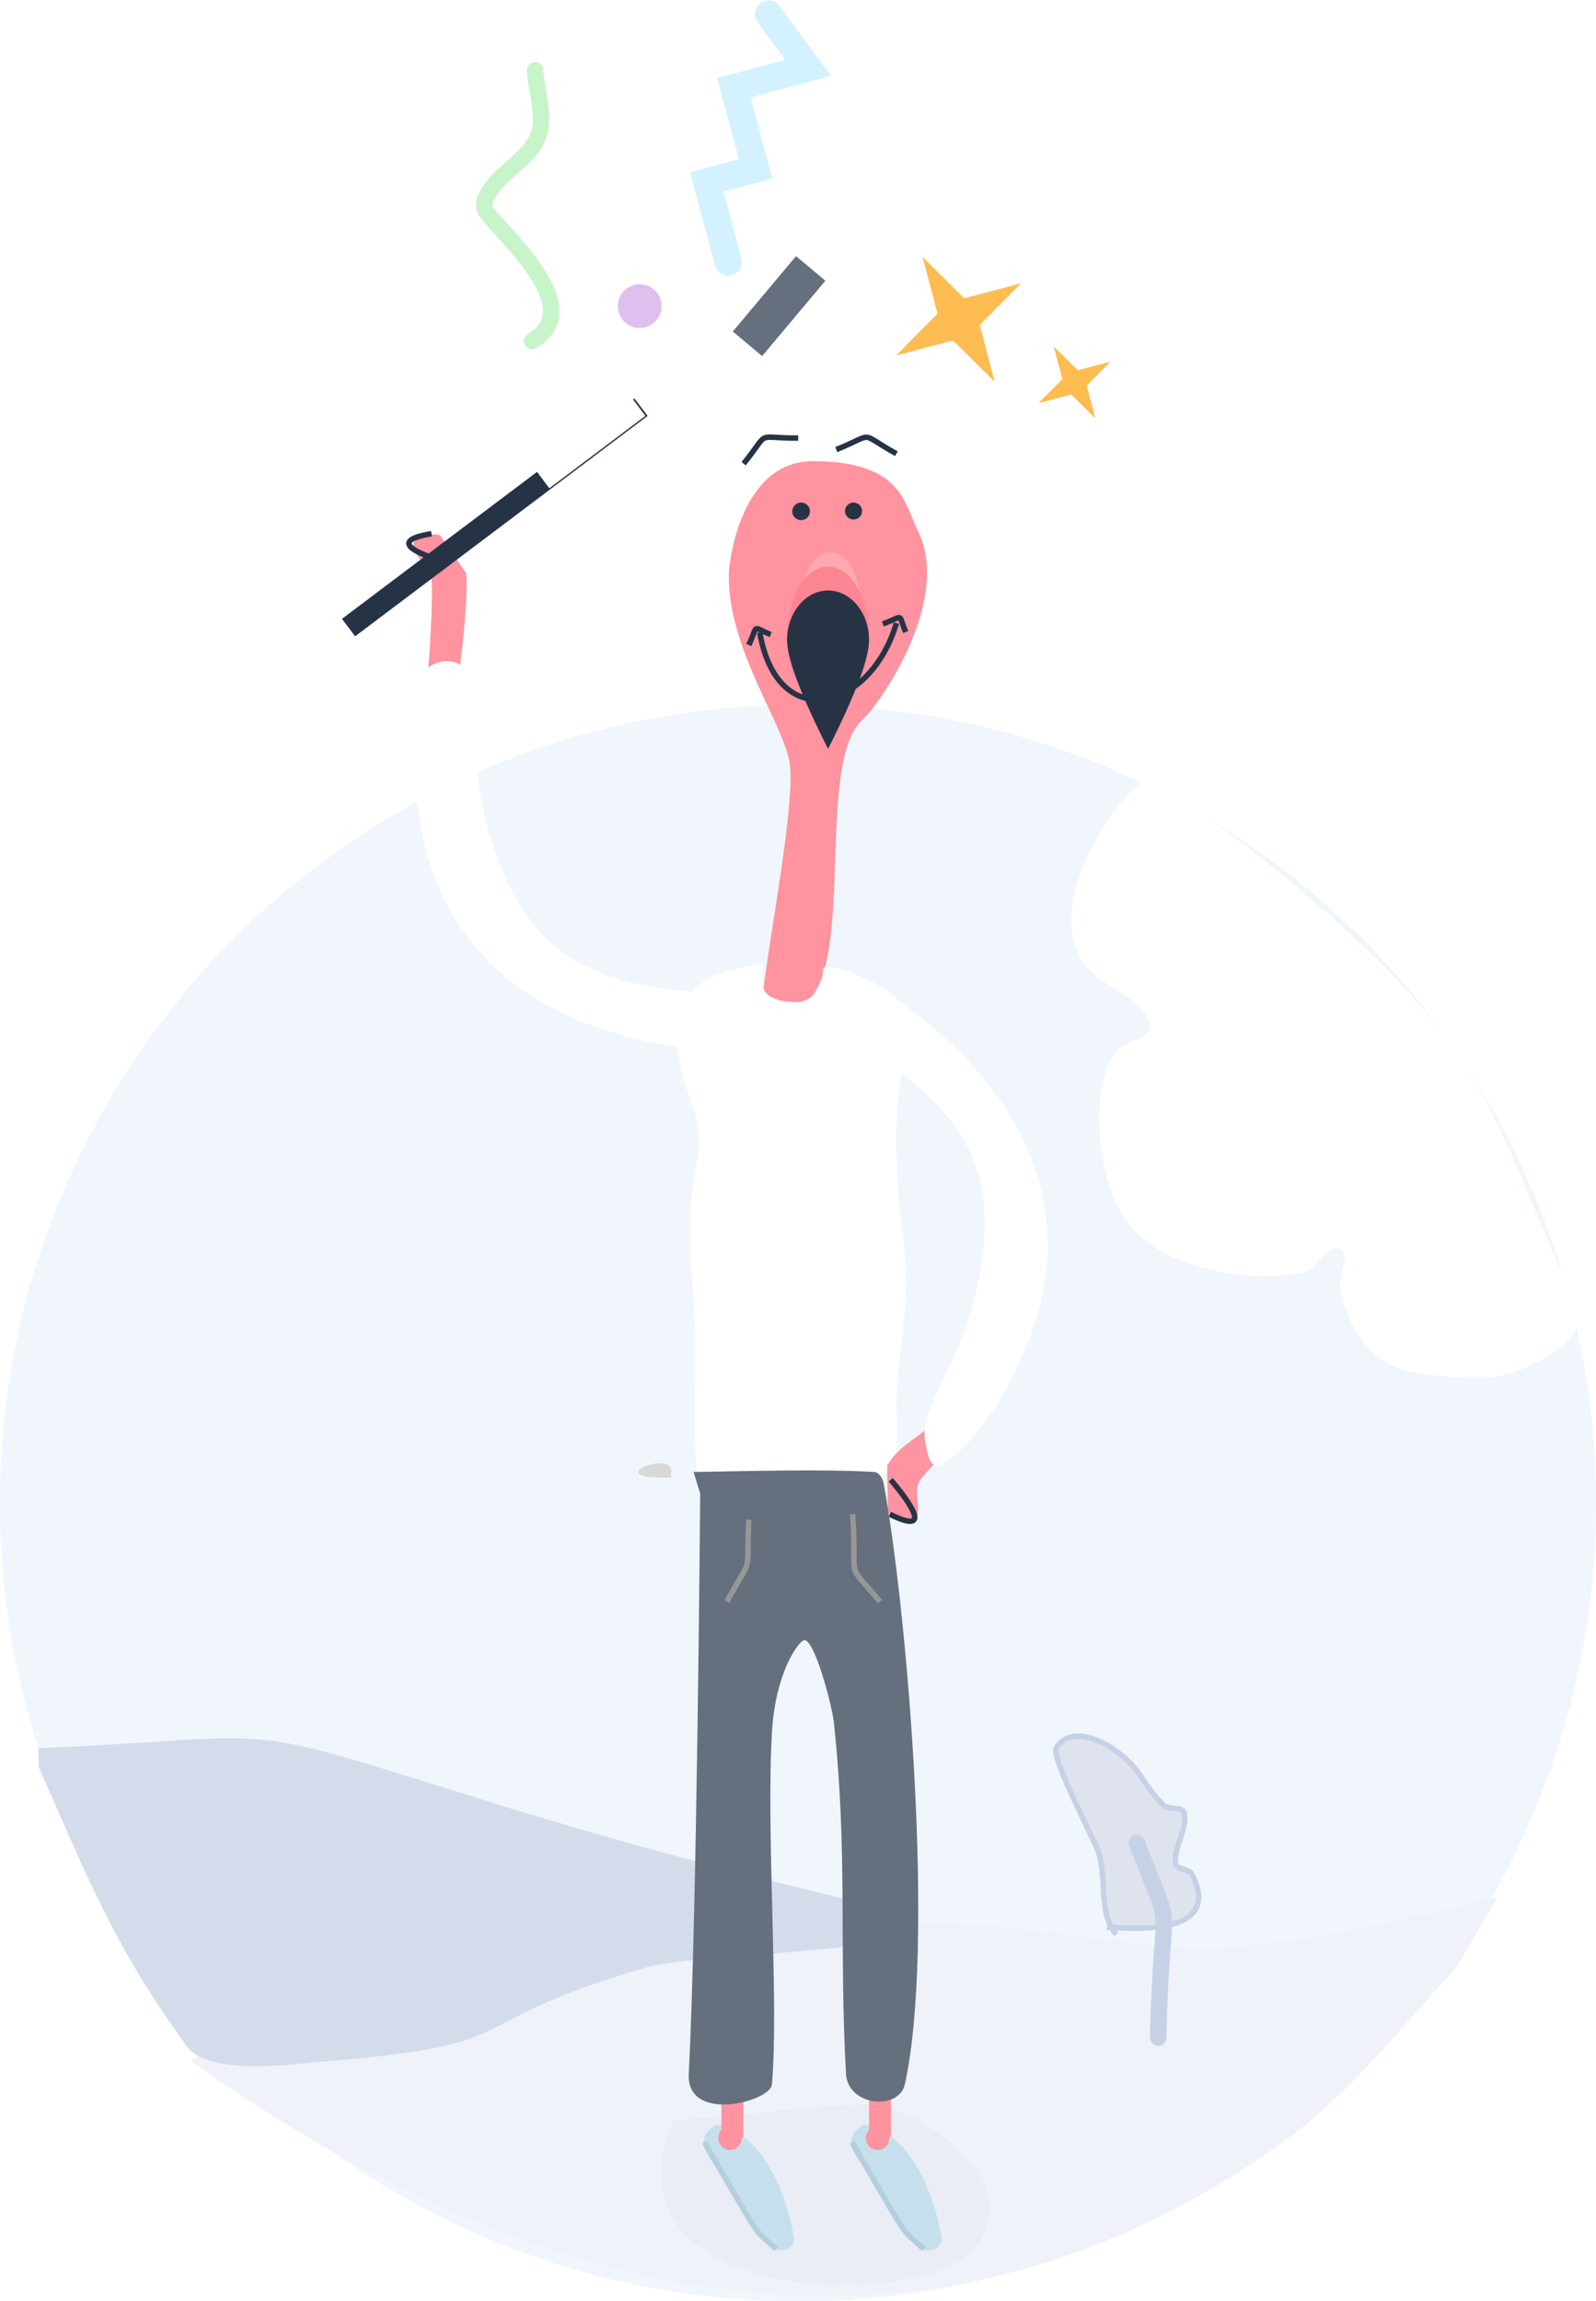 <?xml version="1.0" encoding="UTF-8"?>
<svg width="292px" height="421px" viewBox="0 0 292 421" version="1.1" xmlns="http://www.w3.org/2000/svg" xmlns:xlink="http://www.w3.org/1999/xlink">
    <!-- Generator: Sketch 46.2 (44496) - http://www.bohemiancoding.com/sketch -->
    <title>Group 3</title>
    <desc>Created with Sketch.</desc>
    <defs>
        <filter x="-13.5%" y="-9.8%" width="126.9%" height="127.5%" filterUnits="objectBoundingBox" id="filter-1">
            <feOffset dx="0" dy="2" in="SourceAlpha" result="shadowOffsetOuter1"></feOffset>
            <feGaussianBlur stdDeviation="2" in="shadowOffsetOuter1" result="shadowBlurOuter1"></feGaussianBlur>
            <feColorMatrix values="0 0 0 0 0   0 0 0 0 0   0 0 0 0 0  0 0 0 0.2 0" type="matrix" in="shadowBlurOuter1" result="shadowMatrixOuter1"></feColorMatrix>
            <feMerge>
                <feMergeNode in="shadowMatrixOuter1"></feMergeNode>
                <feMergeNode in="SourceGraphic"></feMergeNode>
            </feMerge>
        </filter>
    </defs>
    <g id="App" stroke="none" stroke-width="1" fill="none" fill-rule="evenodd">
        <g id="Group-3" transform="translate(0, 2)">
            <g id="Group-2" transform="translate(170.374, 189.374) rotate(-380) translate(-170.374, -189.374) translate(138.874, 157.874)" fill="#90D7DE">
                <path d="M20.058,13.458 L42.838,13.458 L42.838,18.001 C42.838,18.001 37.858,17.87 37.858,22.188 C37.858,26.507 42.838,26.571 42.838,26.571 L42.838,36.018 C42.838,36.018 37.858,35.86 37.858,40.385 C37.858,44.911 42.838,44.564 42.838,44.564 L42.838,48.791 L20.058,48.791 L20.058,44.542 C20.058,44.564 25.196,45.02 25.196,40.385 C25.196,35.751 20.058,36.018 20.058,36.018 L20.058,26.571 C20.058,26.571 24.989,26.608 24.989,22.188 C24.989,17.768 20.181,18.035 20.058,18.035 L20.058,13.458 Z" id="Rectangle-28" transform="translate(31.448, 31.125) rotate(-30) translate(-31.448, -31.125) "></path>
                <rect id="Rectangle-27" transform="translate(31.401, 31.358) rotate(-300) translate(-31.401, -31.358) " x="26.625" y="8.61" width="9.553" height="45.496" rx="4.777"></rect>
                <rect id="Rectangle-27" transform="translate(22.232, 15.795) rotate(-300) translate(-22.232, -15.795) " x="17.456" y="-7.057" width="9.553" height="45.703" rx="4.777"></rect>
                <rect id="Rectangle-27" transform="translate(40.565, 46.899) rotate(-300) translate(-40.565, -46.899) " x="35.788" y="23.956" width="9.553" height="45.886" rx="4.777"></rect>
            </g>
            <g id="Group-69">
                <polyline id="Line-7" stroke="#D4F1FF" stroke-width="5" stroke-linecap="round" transform="translate(136.925, 23.269) rotate(-240) translate(-136.925, -23.269) " points="115.443 31.41 120.331 20.237 130.27 30.176 141.122 19.324 147.666 25.868 158.406 15.128"></polyline>
                <circle id="Oval-12" fill="#DFBFED" cx="117.041" cy="54" r="4"></circle>
                <rect id="Rectangle-18" fill="#656F7E" transform="translate(142.541, 54) rotate(40) translate(-142.541, -54) " x="139.041" y="45" width="7" height="18"></rect>
                <path d="M85,56.938 C97.509,56.938 89.447,35.573 89.559,31.966 C89.601,30.613 91.177,29.635 92.407,29.07 C96.343,27.261 101.405,27.749 104.744,24.99 C107.829,22.441 108.418,17.879 110.254,14.323" id="Path-47" stroke="#C7F4C9" stroke-width="3" stroke-linecap="round" transform="translate(97.627, 35.631) rotate(-30) translate(-97.627, -35.631) "></path>
                <g id="Group-65" transform="translate(0, 45)">
                    <circle id="Oval-13" fill="#F0F6FB" cx="146" cy="228" r="146"></circle>
                    <circle id="Oval-13" fill="#F0F6FB" cx="146" cy="228" r="146"></circle>
                    <path d="M39.498,326.685 C50.981,325.932 62.528,325.84 73.949,324.425 C95.935,321.701 87.37,318.494 110.815,313.222 C125.764,309.861 140.958,307.611 156.153,305.626 C178.598,302.694 192.08,307.72 216.935,309.334 C227.64,310.029 246.662,306.917 274,300 C269.158,308.434 266.577,312.823 266.256,313.168 C256.279,323.874 247.226,335.769 235.383,344.392 C169.533,392.337 97.872,374.831 35,330.107 L39.498,326.685 Z" id="Path-60" fill="#EFF2F9"></path>
                    <path d="M123.195,340.824 C109.117,375.061 166.974,375.222 177.277,365.357 C189.439,353.713 168.868,337.56 157.585,338.009 C147.154,338.425 136.782,339.8 126.381,340.695 L123.195,340.824 Z" id="Path-65" fill="#EAEDF5"></path>
                    <g id="Group-63" transform="translate(137, 353) scale(-1, 1) translate(-137, -353) translate(128, 341)">
                        <path d="M15.053,0.692 C20.808,4.223 13.707,9.051 11.536,12.887 C9.945,15.698 7.432,19.611 5.765,22.375 C4.433,24.583 0.277,24.038 0.784,21.098 C2.323,12.179 6.972,2.481 14.166,0.845 L15.053,0.692 Z" id="Path-58" fill="#C6DFEC"></path>
                        <ellipse id="Oval-16" fill="#FF939F" cx="12.429" cy="3.111" rx="2.143" ry="2.222"></ellipse>
                        <path d="M3.959,23.491 C8.528,19.189 5.911,23.17 17.128,3.897" id="Path-59" stroke="#B3CFDE"></path>
                    </g>
                    <g id="Group-63" transform="translate(164, 353) scale(-1, 1) translate(-164, -353) translate(155, 341)">
                        <path d="M15.053,0.692 C20.808,4.223 13.707,9.051 11.536,12.887 C9.945,15.698 7.432,19.611 5.765,22.375 C4.433,24.583 0.277,24.038 0.784,21.098 C2.323,12.179 6.972,2.481 14.166,0.845 L15.053,0.692 Z" id="Path-58" fill="#C6DFEC"></path>
                        <ellipse id="Oval-16" fill="#FF939F" cx="12.429" cy="3.111" rx="2.143" ry="2.222"></ellipse>
                        <path d="M3.959,23.491 C8.528,19.189 5.911,23.17 17.128,3.897" id="Path-59" stroke="#B3CFDE"></path>
                    </g>
                    <rect id="Rectangle-23" fill="#FF939F" x="132" y="333" width="4" height="11"></rect>
                    <rect id="Rectangle-23" fill="#FF939F" x="159" y="333" width="4" height="11"></rect>
                    <path d="M7,272.829 C53.626,270.824 41.049,267.463 87.292,281.933 C141.127,298.779 164.62,301.371 166.804,304.818 C170.239,310.241 127.581,310.168 118.176,312.922 C81.71,323.602 99.098,327.042 56.921,330.338 C54.772,330.506 38.229,332.918 34.181,327.348 C20.509,308.531 15.929,296.113 7.064,276.228 L7,272.829 Z" id="Path-64" fill="#D4DBEA"></path>
                    <g id="Group-61" transform="translate(73, 0)">
                        <g id="Group-79" transform="translate(78.44, 87.53) scale(-1, 1) translate(-78.44, -87.53) translate(59.44, 37.03)">
                            <path d="M31.112,100.526 C30.625,91.875 24.967,64.548 25.91,55.934 C26.678,48.926 37.495,34.574 37.081,20.783 C37.013,18.541 34.863,0.335 21.695,0.335 C5.359,0.335 4.97,8.196 2.58,12.917 C-3.968,25.847 9.794,45.136 12.521,47.513 C22.178,55.934 12.381,99.116 25.91,100.526 L31.112,100.526 Z" id="Path-26" fill="#FF939F"></path>
                            <g id="Group-60" transform="translate(12.308, 7.909)" fill="#263345">
                                <ellipse id="Oval-3" cx="11.564" cy="1.609" rx="1.623" ry="1.609"></ellipse>
                                <ellipse id="Oval-3" cx="1.973" cy="1.55" rx="1.563" ry="1.55"></ellipse>
                            </g>
                        </g>
                        <path d="M43.813,223.305 C58.288,223.806 42.478,217.507 44.04,222.881" id="Path-37" fill="#D8D8D8" transform="translate(46.89, 222.015) scale(-1, 1) translate(-46.89, -222.015) "></path>
                        <path d="M77.22,176.758 C81.322,175 85.425,173.242 89.527,171.485" id="Path-54" stroke="#00A2F2" transform="translate(83.374, 174.121) scale(-1, 1) translate(-83.374, -174.121) "></path>
                        <polygon id="Star" fill="#FFBC51" points="101.351 15.282 90.956 18.02 98.526 10.391 95.786 0 103.419 7.567 113.813 4.828 106.244 12.458 108.983 22.848"></polygon>
                        <polygon id="Star" fill="#FFBC51" points="122.997 25.18 117 26.76 121.367 22.358 119.787 16.364 124.19 20.729 130.187 19.149 125.82 23.551 127.4 29.545"></polygon>
                        <path d="M52.065,189.775 C52.182,195.776 53.803,203.566 53.753,209.568 C53.69,217.195 52.911,219.97 56.016,222.559 C58.8,224.88 60.028,221.877 62.546,224.64 C67.139,229.68 82.982,230.924 87.451,227.728 C93.016,223.747 89.299,206.665 91.184,186.244 C93.069,165.823 87.428,165.153 91.184,154.947 C98.729,134.446 88.928,131.777 82.91,130.244 C81.232,129.816 78.861,129.281 78.537,129.304 C76.817,129.423 82.006,136.331 71.748,136.331 C70.953,136.331 67.242,135.463 67.195,130.244 C67.178,128.395 48.626,134.391 51.068,142.526 C53.095,148.09 53.991,155.318 53.753,164.21 C53.397,177.549 51.866,179.57 52.065,189.775 Z" id="Path-23" fill="#FFFFFF" transform="translate(72.385, 179.394) scale(-1, 1) translate(-72.385, -179.394) "></path>
                        <g id="Group-4" transform="translate(7.157, 64.684) scale(-1, 1) rotate(87) translate(-7.157, -64.684) translate(-6.843, 58.684)">
                            <path d="M26.853,4.669 C23.759,4.874 11.062,5.022 7.988,4.43 C5.839,4.016 4.037,0.441 1.888,0.853 C0.769,1.067 -0.56,5.664 0.56,5.853 L6.887,10.753 C10.738,11.402 23.732,10.75 27.584,10.122 L26.853,4.669 Z" id="Path-27" fill="#FF939F"></path>
                            <path d="M5.224,7.724 C4.195,2.865 1.946,-4.741 0.036,4.055" id="Path-28" stroke="#263345"></path>
                        </g>
                        <path d="M57,134.64 C35.273,133.449 22.996,127.937 16.368,104.913 C14.973,100.068 14.374,94.999 13.926,89.969 C13.578,86.053 14.452,78.231 11.893,75.297 C9.492,72.544 4.711,74.306 3.182,77.648 C-0.053,84.723 2.574,93.328 3.516,101.079 C7.031,129.987 29.302,142.39 55.515,145.121" id="Path-4" fill="#FFFFFF"></path>
                        <g id="Group-6" transform="translate(97.488, 218.929) scale(-1, 1) rotate(-128) translate(-97.488, -218.929) translate(83.988, 213.429)">
                            <path d="M26.618,1.959 C23.591,2.168 10.811,4.724 7.803,4.12 C5.7,3.697 3.937,0.045 1.834,0.465 C0.739,0.684 -0.562,5.38 0.535,5.573 L6.726,10.577 C10.494,11.241 14.264,9.295 18.033,8.654 L26.284,6.432 L26.618,1.959 Z" id="Path-27" fill="#FF939F"></path>
                            <path d="M5.098,8.487 C4.091,3.524 1.891,-4.245 0.022,4.74" id="Path-28" stroke="#263345"></path>
                        </g>
                        <path d="M122.934,204.069 C101.379,202.879 89.2,197.37 82.625,174.356 C81.241,169.514 80.646,164.447 80.203,159.42 C79.857,155.506 79.843,150.038 77.305,147.105 C74.923,144.353 73.573,142.797 72.056,146.138 C68.847,153.21 68.941,162.777 69.875,170.524 C73.362,199.419 95.456,211.815 121.461,214.545" id="Path-4" fill="#FFFFFF" transform="translate(96.121, 179.394) scale(-1, -1) rotate(-330) translate(-96.121, -179.394) "></path>
                    </g>
                    <g id="Group-62" transform="translate(144, 54)">
                        <ellipse id="Oval-15" fill="#FFA8B2" cx="7.941" cy="8.78" rx="5.294" ry="8.78"></ellipse>
                        <ellipse id="Oval-15" fill="#FA8692" cx="7.5" cy="15.366" rx="7.5" ry="12.732"></ellipse>
                        <path d="M7.5,36 C12.5,26.092 15,19.464 15,16.116 C15,11.095 11.642,7.024 7.5,7.024 C3.358,7.024 0,11.095 0,16.116 C0,19.464 2.5,26.092 7.5,36 Z" id="Oval-15" fill="#263345"></path>
                    </g>
                    <path d="M139,68.688 C142.27,87.554 159.311,82.934 164,67" id="Path-49" stroke="#263345"></path>
                    <path d="M137,71 C138.804,67.102 137.431,67.627 141,69.09" id="Path-50" stroke="#263345"></path>
                    <path d="M162,69 C163.804,65.102 162.431,65.627 166,67.09" id="Path-50" stroke="#263345" transform="translate(164, 67.5) rotate(-315) translate(-164, -67.5) "></path>
                    <path d="M153,35.251 C160.457,32.234 156.788,32.026 164,36" id="Path-51" stroke="#263345"></path>
                    <path d="M135,35.251 C142.457,32.234 138.788,32.026 146,36" id="Path-51" stroke="#263345" transform="translate(140.5, 34.5) rotate(-29) translate(-140.5, -34.5) "></path>
                    <path d="M128.105,226.28 C128.105,226.28 127.513,303.939 126.011,332.354 C125.525,341.549 140.963,337.467 141.233,334.337 C142.525,319.372 140.157,288.45 141.233,269.93 C141.864,259.072 145.932,253.567 147,253.101 C148.915,252.265 152.244,265.148 152.551,267.994 C155.149,292.116 153.486,308.977 154.777,332.354 C155.109,338.372 164.466,339.135 165.538,334.337 C171.122,309.339 166.062,248.324 161.682,224.433 C161.516,223.526 160.864,222.332 159.94,222.279 C150.208,221.72 136.646,222.153 126.899,222.279 C127.703,224.946 128.105,226.28 128.105,226.28 Z" id="Path-52" fill="#656F7E"></path>
                    <path d="M156,230 C156.887,243.096 154.388,238.087 161,246" id="Path-53" stroke="#979797"></path>
                    <path d="M137,231 C136.495,241.94 137.91,236.968 133,246" id="Path-57" stroke="#979797"></path>
                    <path d="M208.889,96 C201.667,101.779 190.417,120.886 199.227,130.302 C202.63,133.939 208.885,135.502 210.319,140.291 C211.133,143.008 205.359,143.361 203.855,145.758 C199.209,153.164 200.999,167.814 205.052,174.843 C211.05,185.247 227.72,187.639 238.222,185.894 C240.875,185.453 242.559,180.44 245.027,181.519 C247.283,182.506 244.711,186.542 245.246,188.966 C246.92,196.542 250.886,202.655 258.92,204.111 C263.277,204.901 267.744,205.028 272.169,204.995 C277.281,204.958 291.642,198.532 288.575,191.996 C275.457,164.042 274.134,150.858 253.681,130.302 C241.936,118.498 227.281,106.442 213.396,97.522 L208.889,96 Z" id="Path-61" fill="#FFFFFF"></path>
                    <g id="Group-64" transform="translate(193, 270)" stroke="#C7D1E5">
                        <path d="M9.481,35.556 C13.52,35.782 31.075,37.451 25.051,25.852 C24.506,24.802 22.225,25.102 22.078,23.926 C21.69,20.826 24.294,17.745 23.654,14.687 C23.374,13.348 20.783,14.206 19.839,13.219 C15.194,8.366 16.198,7.121 11.422,3.514 C8.784,1.521 3.171,-1.405 0.297,2.653 C-0.912,4.36 7.204,19.395 8.047,22.072 C9.508,26.713 7.93,32.965 11.223,36.905" id="Path-63" fill="#DFE3EE"></path>
                        <path d="M18.9,55.768 C19.483,27.437 22.331,39.036 14.98,20.144" id="Path-62" stroke-width="3" stroke-linecap="round"></path>
                    </g>
                </g>
                <g id="Group-91" filter="url(#filter-1)" transform="translate(92.505, 92.93) rotate(98) translate(-92.505, -92.93) translate(66.505, 67.43)">
                    <rect id="Rectangle-71" fill="#263345" transform="translate(26, 25.5) rotate(-45) translate(-26, -25.5) " x="24" y="-8" width="4" height="67"></rect>
                    <rect id="Rectangle-71" fill="#FFFFFF" transform="translate(10.139, 9.99) rotate(-45) translate(-10.139, -9.99) " x="8.139" y="-1.01" width="4" height="22"></rect>
                </g>
            </g>
        </g>
    </g>
</svg>